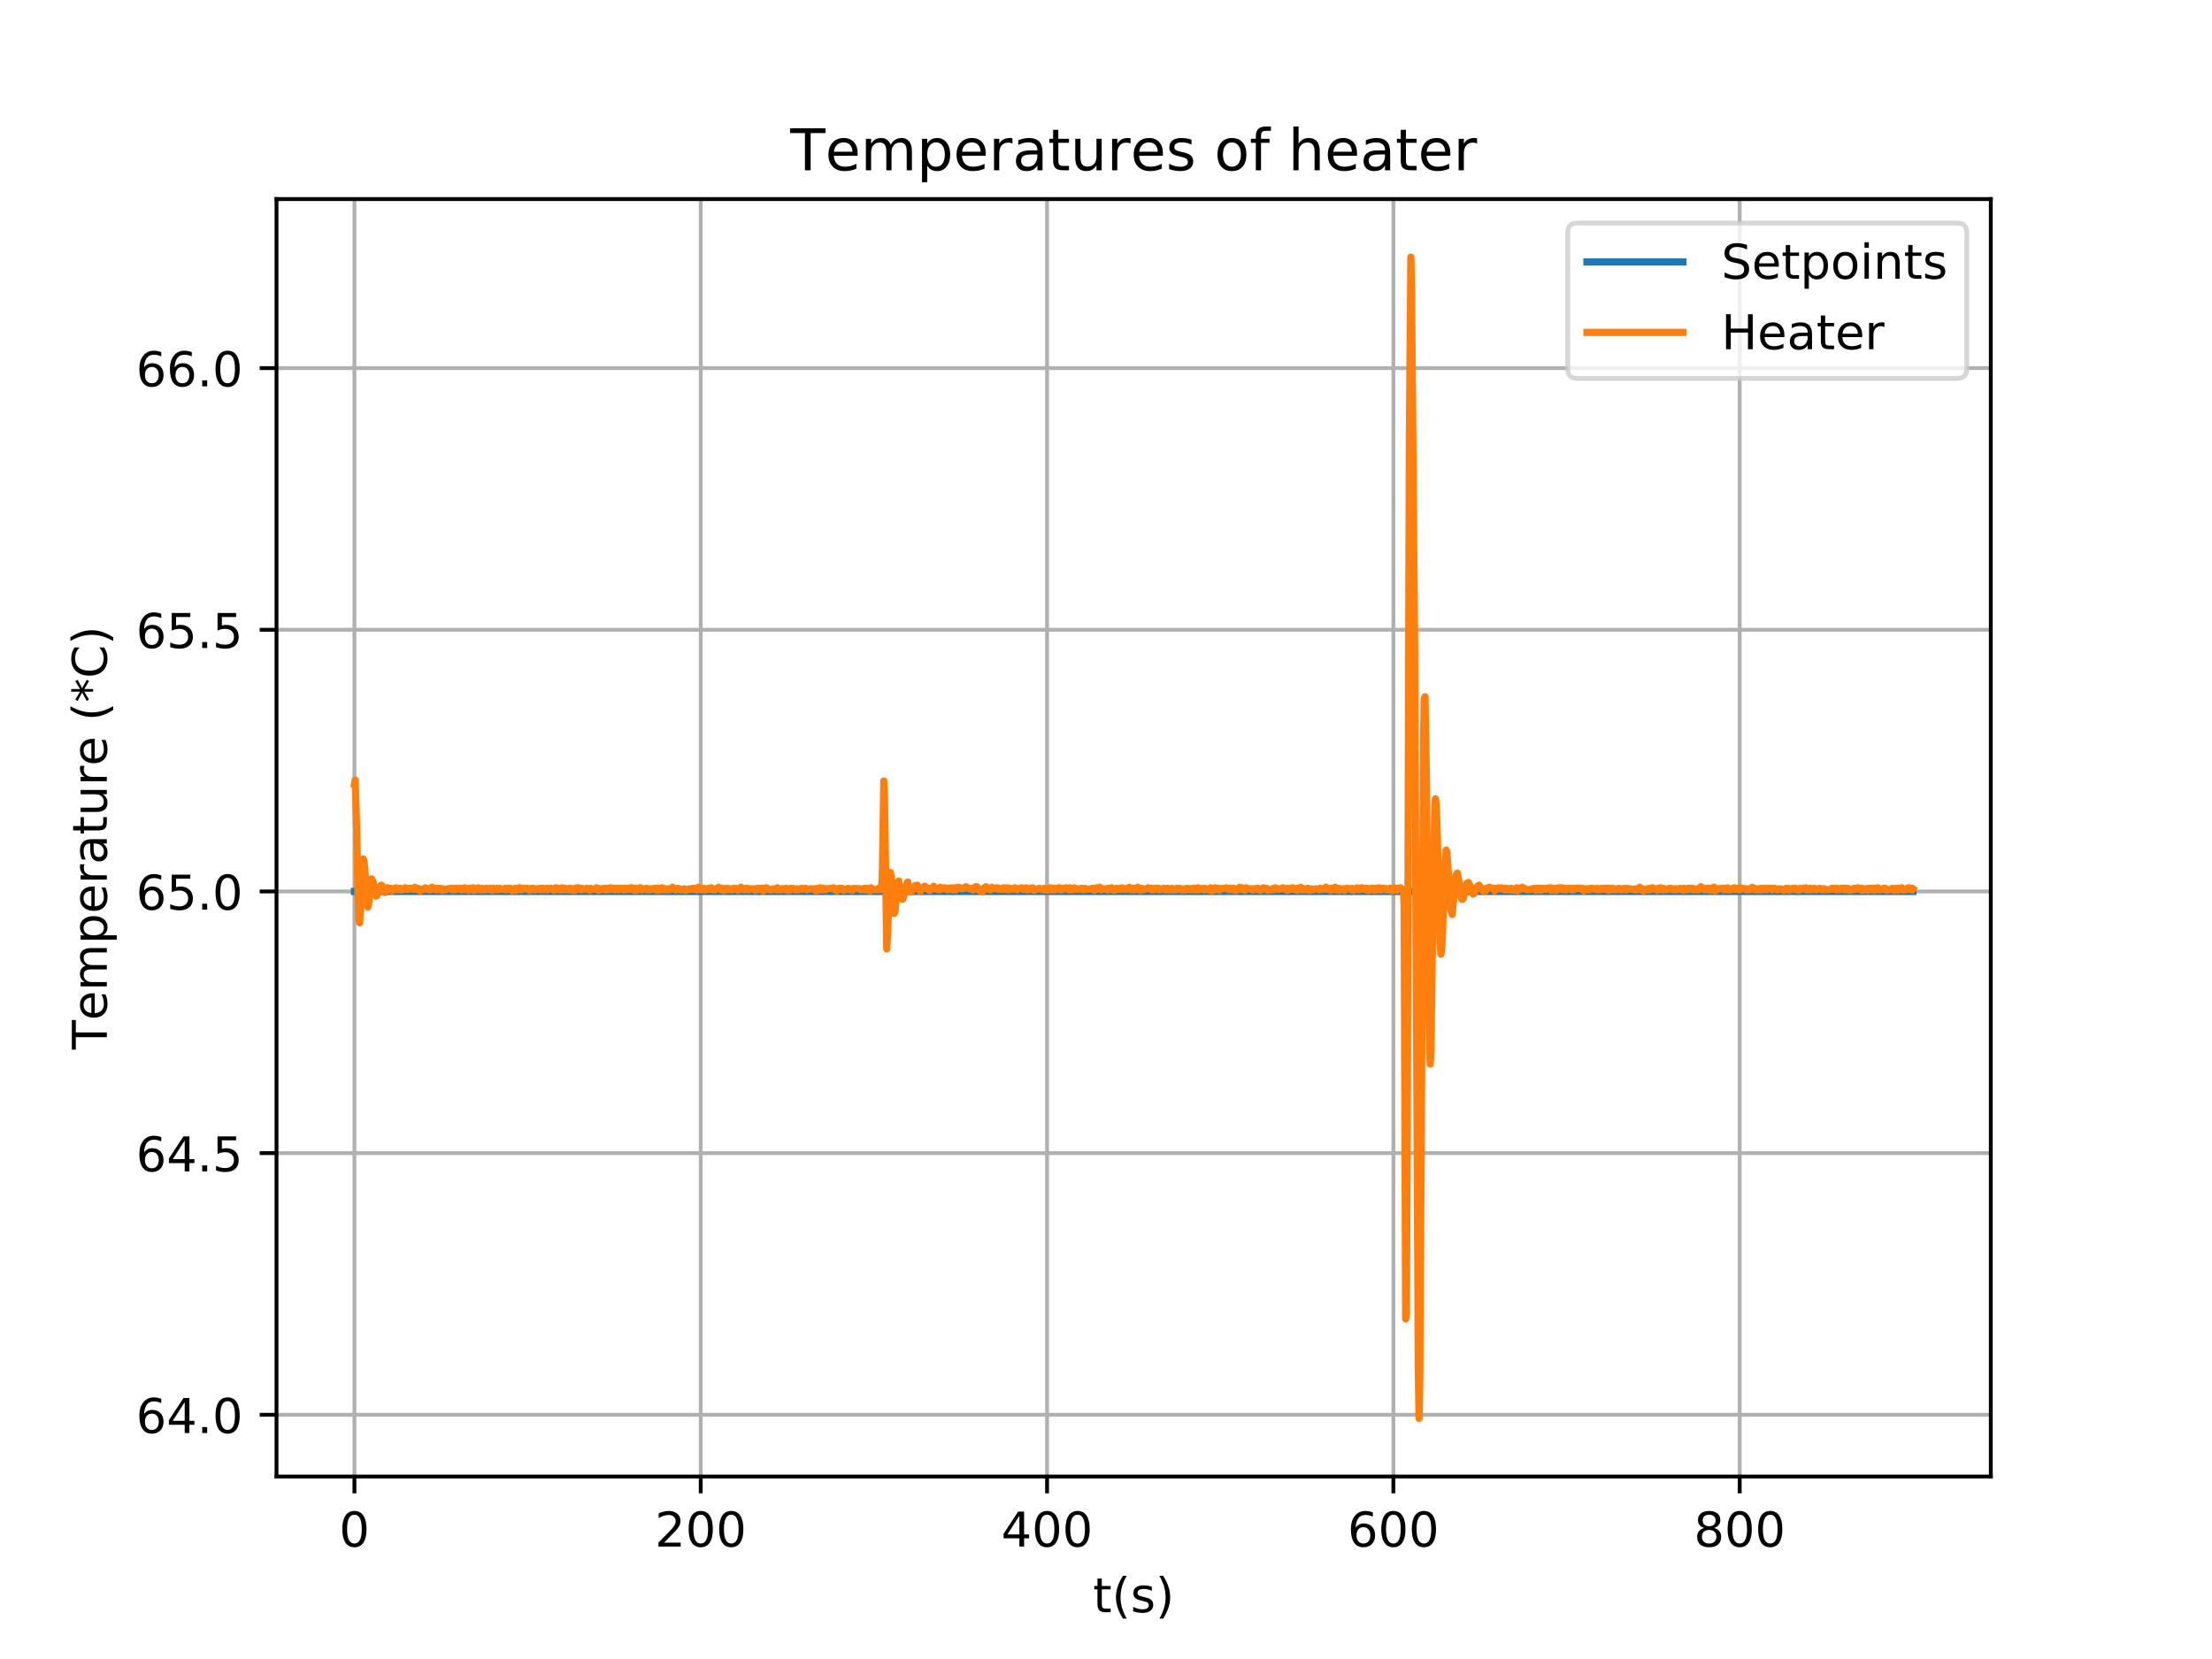 <?xml version="1.0" encoding="utf-8" standalone="no"?>
<!DOCTYPE svg PUBLIC "-//W3C//DTD SVG 1.1//EN"
  "http://www.w3.org/Graphics/SVG/1.1/DTD/svg11.dtd">
<!-- Created with matplotlib (https://matplotlib.org/) -->
<svg height="345.6pt" version="1.1" viewBox="0 0 460.8 345.6" width="460.8pt" xmlns="http://www.w3.org/2000/svg" xmlns:xlink="http://www.w3.org/1999/xlink">
 <defs>
  <style type="text/css">
*{stroke-linecap:butt;stroke-linejoin:round;}
  </style>
 </defs>
 <g id="figure_1">
  <g id="patch_1">
   <path d="M 0 345.6 
L 460.8 345.6 
L 460.8 0 
L 0 0 
z
" style="fill:#ffffff;"/>
  </g>
  <g id="axes_1">
   <g id="patch_2">
    <path d="M 57.6 307.584 
L 414.72 307.584 
L 414.72 41.472 
L 57.6 41.472 
z
" style="fill:#ffffff;"/>
   </g>
   <g id="matplotlib.axis_1">
    <g id="xtick_1">
     <g id="line2d_1">
      <path clip-path="url(#pfe13d8b5f9)" d="M 73.833 307.584 
L 73.833 41.472 
" style="fill:none;stroke:#b0b0b0;stroke-linecap:square;stroke-width:0.8;"/>
     </g>
     <g id="line2d_2">
      <defs>
       <path d="M 0 0 
L 0 3.5 
" id="me7dd544c3d" style="stroke:#000000;stroke-width:0.8;"/>
      </defs>
      <g>
       <use style="stroke:#000000;stroke-width:0.8;" x="73.833" xlink:href="#me7dd544c3d" y="307.584"/>
      </g>
     </g>
     <g id="text_1">
      <!-- 0 -->
      <defs>
       <path d="M 31.781 66.406 
Q 24.172 66.406 20.328 58.906 
Q 16.5 51.422 16.5 36.375 
Q 16.5 21.391 20.328 13.891 
Q 24.172 6.391 31.781 6.391 
Q 39.453 6.391 43.281 13.891 
Q 47.125 21.391 47.125 36.375 
Q 47.125 51.422 43.281 58.906 
Q 39.453 66.406 31.781 66.406 
z
M 31.781 74.219 
Q 44.047 74.219 50.516 64.516 
Q 56.984 54.828 56.984 36.375 
Q 56.984 17.969 50.516 8.266 
Q 44.047 -1.422 31.781 -1.422 
Q 19.531 -1.422 13.062 8.266 
Q 6.594 17.969 6.594 36.375 
Q 6.594 54.828 13.062 64.516 
Q 19.531 74.219 31.781 74.219 
z
" id="DejaVuSans-48"/>
      </defs>
      <g transform="translate(70.651 322.182)scale(0.1 -0.1)">
       <use xlink:href="#DejaVuSans-48"/>
      </g>
     </g>
    </g>
    <g id="xtick_2">
     <g id="line2d_3">
      <path clip-path="url(#pfe13d8b5f9)" d="M 145.977 307.584 
L 145.977 41.472 
" style="fill:none;stroke:#b0b0b0;stroke-linecap:square;stroke-width:0.8;"/>
     </g>
     <g id="line2d_4">
      <g>
       <use style="stroke:#000000;stroke-width:0.8;" x="145.977" xlink:href="#me7dd544c3d" y="307.584"/>
      </g>
     </g>
     <g id="text_2">
      <!-- 200 -->
      <defs>
       <path d="M 19.188 8.297 
L 53.609 8.297 
L 53.609 0 
L 7.328 0 
L 7.328 8.297 
Q 12.938 14.109 22.625 23.891 
Q 32.328 33.688 34.812 36.531 
Q 39.547 41.844 41.422 45.531 
Q 43.312 49.219 43.312 52.781 
Q 43.312 58.594 39.234 62.25 
Q 35.156 65.922 28.609 65.922 
Q 23.969 65.922 18.812 64.312 
Q 13.672 62.703 7.812 59.422 
L 7.812 69.391 
Q 13.766 71.781 18.938 73 
Q 24.125 74.219 28.422 74.219 
Q 39.75 74.219 46.484 68.547 
Q 53.219 62.891 53.219 53.422 
Q 53.219 48.922 51.531 44.891 
Q 49.859 40.875 45.406 35.406 
Q 44.188 33.984 37.641 27.219 
Q 31.109 20.453 19.188 8.297 
z
" id="DejaVuSans-50"/>
      </defs>
      <g transform="translate(136.434 322.182)scale(0.1 -0.1)">
       <use xlink:href="#DejaVuSans-50"/>
       <use x="63.623" xlink:href="#DejaVuSans-48"/>
       <use x="127.246" xlink:href="#DejaVuSans-48"/>
      </g>
     </g>
    </g>
    <g id="xtick_3">
     <g id="line2d_5">
      <path clip-path="url(#pfe13d8b5f9)" d="M 218.122 307.584 
L 218.122 41.472 
" style="fill:none;stroke:#b0b0b0;stroke-linecap:square;stroke-width:0.8;"/>
     </g>
     <g id="line2d_6">
      <g>
       <use style="stroke:#000000;stroke-width:0.8;" x="218.122" xlink:href="#me7dd544c3d" y="307.584"/>
      </g>
     </g>
     <g id="text_3">
      <!-- 400 -->
      <defs>
       <path d="M 37.797 64.312 
L 12.891 25.391 
L 37.797 25.391 
z
M 35.203 72.906 
L 47.609 72.906 
L 47.609 25.391 
L 58.016 25.391 
L 58.016 17.188 
L 47.609 17.188 
L 47.609 0 
L 37.797 0 
L 37.797 17.188 
L 4.891 17.188 
L 4.891 26.703 
z
" id="DejaVuSans-52"/>
      </defs>
      <g transform="translate(208.578 322.182)scale(0.1 -0.1)">
       <use xlink:href="#DejaVuSans-52"/>
       <use x="63.623" xlink:href="#DejaVuSans-48"/>
       <use x="127.246" xlink:href="#DejaVuSans-48"/>
      </g>
     </g>
    </g>
    <g id="xtick_4">
     <g id="line2d_7">
      <path clip-path="url(#pfe13d8b5f9)" d="M 290.267 307.584 
L 290.267 41.472 
" style="fill:none;stroke:#b0b0b0;stroke-linecap:square;stroke-width:0.8;"/>
     </g>
     <g id="line2d_8">
      <g>
       <use style="stroke:#000000;stroke-width:0.8;" x="290.267" xlink:href="#me7dd544c3d" y="307.584"/>
      </g>
     </g>
     <g id="text_4">
      <!-- 600 -->
      <defs>
       <path d="M 33.016 40.375 
Q 26.375 40.375 22.484 35.828 
Q 18.609 31.297 18.609 23.391 
Q 18.609 15.531 22.484 10.953 
Q 26.375 6.391 33.016 6.391 
Q 39.656 6.391 43.531 10.953 
Q 47.406 15.531 47.406 23.391 
Q 47.406 31.297 43.531 35.828 
Q 39.656 40.375 33.016 40.375 
z
M 52.594 71.297 
L 52.594 62.312 
Q 48.875 64.062 45.094 64.984 
Q 41.312 65.922 37.594 65.922 
Q 27.828 65.922 22.672 59.328 
Q 17.531 52.734 16.797 39.406 
Q 19.672 43.656 24.016 45.922 
Q 28.375 48.188 33.594 48.188 
Q 44.578 48.188 50.953 41.516 
Q 57.328 34.859 57.328 23.391 
Q 57.328 12.156 50.688 5.359 
Q 44.047 -1.422 33.016 -1.422 
Q 20.359 -1.422 13.672 8.266 
Q 6.984 17.969 6.984 36.375 
Q 6.984 53.656 15.188 63.938 
Q 23.391 74.219 37.203 74.219 
Q 40.922 74.219 44.703 73.484 
Q 48.484 72.75 52.594 71.297 
z
" id="DejaVuSans-54"/>
      </defs>
      <g transform="translate(280.723 322.182)scale(0.1 -0.1)">
       <use xlink:href="#DejaVuSans-54"/>
       <use x="63.623" xlink:href="#DejaVuSans-48"/>
       <use x="127.246" xlink:href="#DejaVuSans-48"/>
      </g>
     </g>
    </g>
    <g id="xtick_5">
     <g id="line2d_9">
      <path clip-path="url(#pfe13d8b5f9)" d="M 362.411 307.584 
L 362.411 41.472 
" style="fill:none;stroke:#b0b0b0;stroke-linecap:square;stroke-width:0.8;"/>
     </g>
     <g id="line2d_10">
      <g>
       <use style="stroke:#000000;stroke-width:0.8;" x="362.411" xlink:href="#me7dd544c3d" y="307.584"/>
      </g>
     </g>
     <g id="text_5">
      <!-- 800 -->
      <defs>
       <path d="M 31.781 34.625 
Q 24.75 34.625 20.719 30.859 
Q 16.703 27.094 16.703 20.516 
Q 16.703 13.922 20.719 10.156 
Q 24.75 6.391 31.781 6.391 
Q 38.812 6.391 42.859 10.172 
Q 46.922 13.969 46.922 20.516 
Q 46.922 27.094 42.891 30.859 
Q 38.875 34.625 31.781 34.625 
z
M 21.922 38.812 
Q 15.578 40.375 12.031 44.719 
Q 8.5 49.078 8.5 55.328 
Q 8.5 64.062 14.719 69.141 
Q 20.953 74.219 31.781 74.219 
Q 42.672 74.219 48.875 69.141 
Q 55.078 64.062 55.078 55.328 
Q 55.078 49.078 51.531 44.719 
Q 48 40.375 41.703 38.812 
Q 48.828 37.156 52.797 32.312 
Q 56.781 27.484 56.781 20.516 
Q 56.781 9.906 50.312 4.234 
Q 43.844 -1.422 31.781 -1.422 
Q 19.734 -1.422 13.25 4.234 
Q 6.781 9.906 6.781 20.516 
Q 6.781 27.484 10.781 32.312 
Q 14.797 37.156 21.922 38.812 
z
M 18.312 54.391 
Q 18.312 48.734 21.844 45.562 
Q 25.391 42.391 31.781 42.391 
Q 38.141 42.391 41.719 45.562 
Q 45.312 48.734 45.312 54.391 
Q 45.312 60.062 41.719 63.234 
Q 38.141 66.406 31.781 66.406 
Q 25.391 66.406 21.844 63.234 
Q 18.312 60.062 18.312 54.391 
z
" id="DejaVuSans-56"/>
      </defs>
      <g transform="translate(352.868 322.182)scale(0.1 -0.1)">
       <use xlink:href="#DejaVuSans-56"/>
       <use x="63.623" xlink:href="#DejaVuSans-48"/>
       <use x="127.246" xlink:href="#DejaVuSans-48"/>
      </g>
     </g>
    </g>
    <g id="text_6">
     <!-- t(s) -->
     <defs>
      <path d="M 18.312 70.219 
L 18.312 54.688 
L 36.812 54.688 
L 36.812 47.703 
L 18.312 47.703 
L 18.312 18.016 
Q 18.312 11.328 20.141 9.422 
Q 21.969 7.516 27.594 7.516 
L 36.812 7.516 
L 36.812 0 
L 27.594 0 
Q 17.188 0 13.234 3.875 
Q 9.281 7.766 9.281 18.016 
L 9.281 47.703 
L 2.688 47.703 
L 2.688 54.688 
L 9.281 54.688 
L 9.281 70.219 
z
" id="DejaVuSans-116"/>
      <path d="M 31 75.875 
Q 24.469 64.656 21.281 53.656 
Q 18.109 42.672 18.109 31.391 
Q 18.109 20.125 21.312 9.062 
Q 24.516 -2 31 -13.188 
L 23.188 -13.188 
Q 15.875 -1.703 12.234 9.375 
Q 8.594 20.453 8.594 31.391 
Q 8.594 42.281 12.203 53.312 
Q 15.828 64.359 23.188 75.875 
z
" id="DejaVuSans-40"/>
      <path d="M 44.281 53.078 
L 44.281 44.578 
Q 40.484 46.531 36.375 47.5 
Q 32.281 48.484 27.875 48.484 
Q 21.188 48.484 17.844 46.438 
Q 14.5 44.391 14.5 40.281 
Q 14.5 37.156 16.891 35.375 
Q 19.281 33.594 26.516 31.984 
L 29.594 31.297 
Q 39.156 29.25 43.188 25.516 
Q 47.219 21.781 47.219 15.094 
Q 47.219 7.469 41.188 3.016 
Q 35.156 -1.422 24.609 -1.422 
Q 20.219 -1.422 15.453 -0.562 
Q 10.688 0.297 5.422 2 
L 5.422 11.281 
Q 10.406 8.688 15.234 7.391 
Q 20.062 6.109 24.812 6.109 
Q 31.156 6.109 34.562 8.281 
Q 37.984 10.453 37.984 14.406 
Q 37.984 18.062 35.516 20.016 
Q 33.062 21.969 24.703 23.781 
L 21.578 24.516 
Q 13.234 26.266 9.516 29.906 
Q 5.812 33.547 5.812 39.891 
Q 5.812 47.609 11.281 51.797 
Q 16.75 56 26.812 56 
Q 31.781 56 36.172 55.266 
Q 40.578 54.547 44.281 53.078 
z
" id="DejaVuSans-115"/>
      <path d="M 8.016 75.875 
L 15.828 75.875 
Q 23.141 64.359 26.781 53.312 
Q 30.422 42.281 30.422 31.391 
Q 30.422 20.453 26.781 9.375 
Q 23.141 -1.703 15.828 -13.188 
L 8.016 -13.188 
Q 14.5 -2 17.703 9.062 
Q 20.906 20.125 20.906 31.391 
Q 20.906 42.672 17.703 53.656 
Q 14.5 64.656 8.016 75.875 
z
" id="DejaVuSans-41"/>
     </defs>
     <g transform="translate(227.694 335.861)scale(0.1 -0.1)">
      <use xlink:href="#DejaVuSans-116"/>
      <use x="39.209" xlink:href="#DejaVuSans-40"/>
      <use x="78.223" xlink:href="#DejaVuSans-115"/>
      <use x="130.322" xlink:href="#DejaVuSans-41"/>
     </g>
    </g>
   </g>
   <g id="matplotlib.axis_2">
    <g id="ytick_1">
     <g id="line2d_11">
      <path clip-path="url(#pfe13d8b5f9)" d="M 57.6 294.725 
L 414.72 294.725 
" style="fill:none;stroke:#b0b0b0;stroke-linecap:square;stroke-width:0.8;"/>
     </g>
     <g id="line2d_12">
      <defs>
       <path d="M 0 0 
L -3.5 0 
" id="mf2544dcd8f" style="stroke:#000000;stroke-width:0.8;"/>
      </defs>
      <g>
       <use style="stroke:#000000;stroke-width:0.8;" x="57.6" xlink:href="#mf2544dcd8f" y="294.725"/>
      </g>
     </g>
     <g id="text_7">
      <!-- 64.0 -->
      <defs>
       <path d="M 10.688 12.406 
L 21 12.406 
L 21 0 
L 10.688 0 
z
" id="DejaVuSans-46"/>
      </defs>
      <g transform="translate(28.334 298.524)scale(0.1 -0.1)">
       <use xlink:href="#DejaVuSans-54"/>
       <use x="63.623" xlink:href="#DejaVuSans-52"/>
       <use x="127.246" xlink:href="#DejaVuSans-46"/>
       <use x="159.033" xlink:href="#DejaVuSans-48"/>
      </g>
     </g>
    </g>
    <g id="ytick_2">
     <g id="line2d_13">
      <path clip-path="url(#pfe13d8b5f9)" d="M 57.6 240.214 
L 414.72 240.214 
" style="fill:none;stroke:#b0b0b0;stroke-linecap:square;stroke-width:0.8;"/>
     </g>
     <g id="line2d_14">
      <g>
       <use style="stroke:#000000;stroke-width:0.8;" x="57.6" xlink:href="#mf2544dcd8f" y="240.214"/>
      </g>
     </g>
     <g id="text_8">
      <!-- 64.5 -->
      <defs>
       <path d="M 10.797 72.906 
L 49.516 72.906 
L 49.516 64.594 
L 19.828 64.594 
L 19.828 46.734 
Q 21.969 47.469 24.109 47.828 
Q 26.266 48.188 28.422 48.188 
Q 40.625 48.188 47.75 41.5 
Q 54.891 34.812 54.891 23.391 
Q 54.891 11.625 47.562 5.094 
Q 40.234 -1.422 26.906 -1.422 
Q 22.312 -1.422 17.547 -0.641 
Q 12.797 0.141 7.719 1.703 
L 7.719 11.625 
Q 12.109 9.234 16.797 8.062 
Q 21.484 6.891 26.703 6.891 
Q 35.156 6.891 40.078 11.328 
Q 45.016 15.766 45.016 23.391 
Q 45.016 31 40.078 35.438 
Q 35.156 39.891 26.703 39.891 
Q 22.75 39.891 18.812 39.016 
Q 14.891 38.141 10.797 36.281 
z
" id="DejaVuSans-53"/>
      </defs>
      <g transform="translate(28.334 244.013)scale(0.1 -0.1)">
       <use xlink:href="#DejaVuSans-54"/>
       <use x="63.623" xlink:href="#DejaVuSans-52"/>
       <use x="127.246" xlink:href="#DejaVuSans-46"/>
       <use x="159.033" xlink:href="#DejaVuSans-53"/>
      </g>
     </g>
    </g>
    <g id="ytick_3">
     <g id="line2d_15">
      <path clip-path="url(#pfe13d8b5f9)" d="M 57.6 185.703 
L 414.72 185.703 
" style="fill:none;stroke:#b0b0b0;stroke-linecap:square;stroke-width:0.8;"/>
     </g>
     <g id="line2d_16">
      <g>
       <use style="stroke:#000000;stroke-width:0.8;" x="57.6" xlink:href="#mf2544dcd8f" y="185.703"/>
      </g>
     </g>
     <g id="text_9">
      <!-- 65.0 -->
      <g transform="translate(28.334 189.502)scale(0.1 -0.1)">
       <use xlink:href="#DejaVuSans-54"/>
       <use x="63.623" xlink:href="#DejaVuSans-53"/>
       <use x="127.246" xlink:href="#DejaVuSans-46"/>
       <use x="159.033" xlink:href="#DejaVuSans-48"/>
      </g>
     </g>
    </g>
    <g id="ytick_4">
     <g id="line2d_17">
      <path clip-path="url(#pfe13d8b5f9)" d="M 57.6 131.192 
L 414.72 131.192 
" style="fill:none;stroke:#b0b0b0;stroke-linecap:square;stroke-width:0.8;"/>
     </g>
     <g id="line2d_18">
      <g>
       <use style="stroke:#000000;stroke-width:0.8;" x="57.6" xlink:href="#mf2544dcd8f" y="131.192"/>
      </g>
     </g>
     <g id="text_10">
      <!-- 65.5 -->
      <g transform="translate(28.334 134.991)scale(0.1 -0.1)">
       <use xlink:href="#DejaVuSans-54"/>
       <use x="63.623" xlink:href="#DejaVuSans-53"/>
       <use x="127.246" xlink:href="#DejaVuSans-46"/>
       <use x="159.033" xlink:href="#DejaVuSans-53"/>
      </g>
     </g>
    </g>
    <g id="ytick_5">
     <g id="line2d_19">
      <path clip-path="url(#pfe13d8b5f9)" d="M 57.6 76.681 
L 414.72 76.681 
" style="fill:none;stroke:#b0b0b0;stroke-linecap:square;stroke-width:0.8;"/>
     </g>
     <g id="line2d_20">
      <g>
       <use style="stroke:#000000;stroke-width:0.8;" x="57.6" xlink:href="#mf2544dcd8f" y="76.681"/>
      </g>
     </g>
     <g id="text_11">
      <!-- 66.0 -->
      <g transform="translate(28.334 80.48)scale(0.1 -0.1)">
       <use xlink:href="#DejaVuSans-54"/>
       <use x="63.623" xlink:href="#DejaVuSans-54"/>
       <use x="127.246" xlink:href="#DejaVuSans-46"/>
       <use x="159.033" xlink:href="#DejaVuSans-48"/>
      </g>
     </g>
    </g>
    <g id="text_12">
     <!-- Temperature (*C) -->
     <defs>
      <path d="M -0.297 72.906 
L 61.375 72.906 
L 61.375 64.594 
L 35.5 64.594 
L 35.5 0 
L 25.594 0 
L 25.594 64.594 
L -0.297 64.594 
z
" id="DejaVuSans-84"/>
      <path d="M 56.203 29.594 
L 56.203 25.203 
L 14.891 25.203 
Q 15.484 15.922 20.484 11.062 
Q 25.484 6.203 34.422 6.203 
Q 39.594 6.203 44.453 7.469 
Q 49.312 8.734 54.109 11.281 
L 54.109 2.781 
Q 49.266 0.734 44.188 -0.344 
Q 39.109 -1.422 33.891 -1.422 
Q 20.797 -1.422 13.156 6.188 
Q 5.516 13.812 5.516 26.812 
Q 5.516 40.234 12.766 48.109 
Q 20.016 56 32.328 56 
Q 43.359 56 49.781 48.891 
Q 56.203 41.797 56.203 29.594 
z
M 47.219 32.234 
Q 47.125 39.594 43.094 43.984 
Q 39.062 48.391 32.422 48.391 
Q 24.906 48.391 20.391 44.141 
Q 15.875 39.891 15.188 32.172 
z
" id="DejaVuSans-101"/>
      <path d="M 52 44.188 
Q 55.375 50.25 60.062 53.125 
Q 64.75 56 71.094 56 
Q 79.641 56 84.281 50.016 
Q 88.922 44.047 88.922 33.016 
L 88.922 0 
L 79.891 0 
L 79.891 32.719 
Q 79.891 40.578 77.094 44.375 
Q 74.312 48.188 68.609 48.188 
Q 61.625 48.188 57.562 43.547 
Q 53.516 38.922 53.516 30.906 
L 53.516 0 
L 44.484 0 
L 44.484 32.719 
Q 44.484 40.625 41.703 44.406 
Q 38.922 48.188 33.109 48.188 
Q 26.219 48.188 22.156 43.531 
Q 18.109 38.875 18.109 30.906 
L 18.109 0 
L 9.078 0 
L 9.078 54.688 
L 18.109 54.688 
L 18.109 46.188 
Q 21.188 51.219 25.484 53.609 
Q 29.781 56 35.688 56 
Q 41.656 56 45.828 52.969 
Q 50 49.953 52 44.188 
z
" id="DejaVuSans-109"/>
      <path d="M 18.109 8.203 
L 18.109 -20.797 
L 9.078 -20.797 
L 9.078 54.688 
L 18.109 54.688 
L 18.109 46.391 
Q 20.953 51.266 25.266 53.625 
Q 29.594 56 35.594 56 
Q 45.562 56 51.781 48.094 
Q 58.016 40.188 58.016 27.297 
Q 58.016 14.406 51.781 6.484 
Q 45.562 -1.422 35.594 -1.422 
Q 29.594 -1.422 25.266 0.953 
Q 20.953 3.328 18.109 8.203 
z
M 48.688 27.297 
Q 48.688 37.203 44.609 42.844 
Q 40.531 48.484 33.406 48.484 
Q 26.266 48.484 22.188 42.844 
Q 18.109 37.203 18.109 27.297 
Q 18.109 17.391 22.188 11.75 
Q 26.266 6.109 33.406 6.109 
Q 40.531 6.109 44.609 11.75 
Q 48.688 17.391 48.688 27.297 
z
" id="DejaVuSans-112"/>
      <path d="M 41.109 46.297 
Q 39.594 47.172 37.812 47.578 
Q 36.031 48 33.891 48 
Q 26.266 48 22.188 43.047 
Q 18.109 38.094 18.109 28.812 
L 18.109 0 
L 9.078 0 
L 9.078 54.688 
L 18.109 54.688 
L 18.109 46.188 
Q 20.953 51.172 25.484 53.578 
Q 30.031 56 36.531 56 
Q 37.453 56 38.578 55.875 
Q 39.703 55.766 41.062 55.516 
z
" id="DejaVuSans-114"/>
      <path d="M 34.281 27.484 
Q 23.391 27.484 19.188 25 
Q 14.984 22.516 14.984 16.5 
Q 14.984 11.719 18.141 8.906 
Q 21.297 6.109 26.703 6.109 
Q 34.188 6.109 38.703 11.406 
Q 43.219 16.703 43.219 25.484 
L 43.219 27.484 
z
M 52.203 31.203 
L 52.203 0 
L 43.219 0 
L 43.219 8.297 
Q 40.141 3.328 35.547 0.953 
Q 30.953 -1.422 24.312 -1.422 
Q 15.922 -1.422 10.953 3.297 
Q 6 8.016 6 15.922 
Q 6 25.141 12.172 29.828 
Q 18.359 34.516 30.609 34.516 
L 43.219 34.516 
L 43.219 35.406 
Q 43.219 41.609 39.141 45 
Q 35.062 48.391 27.688 48.391 
Q 23 48.391 18.547 47.266 
Q 14.109 46.141 10.016 43.891 
L 10.016 52.203 
Q 14.938 54.109 19.578 55.047 
Q 24.219 56 28.609 56 
Q 40.484 56 46.344 49.844 
Q 52.203 43.703 52.203 31.203 
z
" id="DejaVuSans-97"/>
      <path d="M 8.5 21.578 
L 8.5 54.688 
L 17.484 54.688 
L 17.484 21.922 
Q 17.484 14.156 20.5 10.266 
Q 23.531 6.391 29.594 6.391 
Q 36.859 6.391 41.078 11.031 
Q 45.312 15.672 45.312 23.688 
L 45.312 54.688 
L 54.297 54.688 
L 54.297 0 
L 45.312 0 
L 45.312 8.406 
Q 42.047 3.422 37.719 1 
Q 33.406 -1.422 27.688 -1.422 
Q 18.266 -1.422 13.375 4.438 
Q 8.5 10.297 8.5 21.578 
z
M 31.109 56 
z
" id="DejaVuSans-117"/>
      <path id="DejaVuSans-32"/>
      <path d="M 47.016 60.891 
L 29.5 51.422 
L 47.016 41.891 
L 44.188 37.109 
L 27.781 47.016 
L 27.781 28.609 
L 22.219 28.609 
L 22.219 47.016 
L 5.812 37.109 
L 2.984 41.891 
L 20.516 51.422 
L 2.984 60.891 
L 5.812 65.719 
L 22.219 55.812 
L 22.219 74.219 
L 27.781 74.219 
L 27.781 55.812 
L 44.188 65.719 
z
" id="DejaVuSans-42"/>
      <path d="M 64.406 67.281 
L 64.406 56.891 
Q 59.422 61.531 53.781 63.812 
Q 48.141 66.109 41.797 66.109 
Q 29.297 66.109 22.656 58.469 
Q 16.016 50.828 16.016 36.375 
Q 16.016 21.969 22.656 14.328 
Q 29.297 6.688 41.797 6.688 
Q 48.141 6.688 53.781 8.984 
Q 59.422 11.281 64.406 15.922 
L 64.406 5.609 
Q 59.234 2.094 53.438 0.328 
Q 47.656 -1.422 41.219 -1.422 
Q 24.656 -1.422 15.125 8.703 
Q 5.609 18.844 5.609 36.375 
Q 5.609 53.953 15.125 64.078 
Q 24.656 74.219 41.219 74.219 
Q 47.75 74.219 53.531 72.484 
Q 59.328 70.75 64.406 67.281 
z
" id="DejaVuSans-67"/>
     </defs>
     <g transform="translate(22.255 218.627)rotate(-90)scale(0.1 -0.1)">
      <use xlink:href="#DejaVuSans-84"/>
      <use x="60.818" xlink:href="#DejaVuSans-101"/>
      <use x="122.342" xlink:href="#DejaVuSans-109"/>
      <use x="219.754" xlink:href="#DejaVuSans-112"/>
      <use x="283.23" xlink:href="#DejaVuSans-101"/>
      <use x="344.754" xlink:href="#DejaVuSans-114"/>
      <use x="385.867" xlink:href="#DejaVuSans-97"/>
      <use x="447.146" xlink:href="#DejaVuSans-116"/>
      <use x="486.355" xlink:href="#DejaVuSans-117"/>
      <use x="549.734" xlink:href="#DejaVuSans-114"/>
      <use x="590.816" xlink:href="#DejaVuSans-101"/>
      <use x="652.34" xlink:href="#DejaVuSans-32"/>
      <use x="684.127" xlink:href="#DejaVuSans-40"/>
      <use x="723.141" xlink:href="#DejaVuSans-42"/>
      <use x="773.141" xlink:href="#DejaVuSans-67"/>
      <use x="842.965" xlink:href="#DejaVuSans-41"/>
     </g>
    </g>
   </g>
   <g id="line2d_21">
    <path clip-path="url(#pfe13d8b5f9)" d="M 73.833 185.703 
L 398.487 185.703 
L 398.487 185.703 
" style="fill:none;stroke:#1f77b4;stroke-linecap:square;stroke-width:1.5;"/>
   </g>
   <g id="line2d_22">
    <path clip-path="url(#pfe13d8b5f9)" d="M 73.833 163.353 
L 73.988 162.481 
L 74.297 172.729 
L 74.608 187.883 
L 74.761 191.59 
L 74.915 192.244 
L 75.223 186.575 
L 75.533 180.252 
L 75.687 178.943 
L 75.841 179.489 
L 75.996 181.124 
L 76.464 188.21 
L 76.621 188.973 
L 76.776 188.428 
L 77.085 185.703 
L 77.395 183.086 
L 77.705 183.631 
L 78.329 186.684 
L 78.515 186.575 
L 78.825 185.376 
L 79.291 184.504 
L 79.446 184.394 
L 79.601 184.613 
L 79.91 185.703 
L 80.065 185.594 
L 80.22 185.921 
L 80.686 184.94 
L 81.308 185.049 
L 81.617 185.594 
L 81.928 185.485 
L 82.238 185.049 
L 82.395 185.158 
L 82.55 184.94 
L 82.705 185.376 
L 83.325 185.049 
L 83.48 185.376 
L 83.635 185.376 
L 83.79 185.158 
L 83.947 185.267 
L 84.102 185.158 
L 84.257 185.267 
L 84.412 184.94 
L 84.721 185.158 
L 84.876 185.049 
L 85.032 185.267 
L 85.496 185.049 
L 85.96 185.267 
L 86.116 185.158 
L 86.271 185.267 
L 86.425 184.831 
L 86.579 185.267 
L 86.734 185.049 
L 86.889 185.267 
L 87.044 185.049 
L 87.507 185.594 
L 87.817 185.267 
L 87.971 185.376 
L 88.282 185.267 
L 88.437 185.267 
L 88.592 184.94 
L 89.366 185.376 
L 89.675 185.376 
L 89.987 184.831 
L 90.297 185.158 
L 90.606 185.049 
L 90.76 185.376 
L 91.072 185.376 
L 91.225 185.049 
L 91.535 185.267 
L 91.69 185.049 
L 92 185.485 
L 92.31 185.158 
L 92.467 185.376 
L 92.622 185.267 
L 92.777 185.376 
L 93.241 185.158 
L 94.019 185.049 
L 94.172 185.376 
L 94.327 185.376 
L 94.636 185.049 
L 94.791 185.376 
L 94.946 185.049 
L 95.103 185.267 
L 95.258 185.267 
L 95.412 185.049 
L 95.567 185.267 
L 95.877 185.158 
L 96.031 185.049 
L 96.188 185.376 
L 96.342 185.158 
L 96.654 185.267 
L 96.809 184.94 
L 97.119 185.376 
L 97.273 185.376 
L 97.429 185.158 
L 97.583 185.485 
L 97.74 185.049 
L 97.894 185.158 
L 98.207 185.049 
L 98.516 184.94 
L 98.671 185.485 
L 98.981 185.158 
L 99.135 185.376 
L 99.447 185.267 
L 99.602 184.94 
L 99.759 185.049 
L 99.914 185.376 
L 100.068 185.267 
L 100.223 185.376 
L 100.378 185.049 
L 100.688 185.376 
L 100.843 185.267 
L 101.153 185.376 
L 101.311 185.049 
L 101.465 185.267 
L 101.93 185.267 
L 102.084 185.049 
L 102.239 185.376 
L 102.396 185.158 
L 102.551 185.485 
L 102.705 185.049 
L 102.863 185.376 
L 103.171 185.267 
L 103.326 185.267 
L 103.481 185.049 
L 103.636 185.376 
L 103.791 185.376 
L 104.101 185.049 
L 104.256 185.267 
L 105.031 185.267 
L 105.185 185.049 
L 105.34 185.049 
L 105.495 185.376 
L 105.65 185.049 
L 105.805 185.158 
L 106.115 185.049 
L 106.27 185.049 
L 106.425 185.376 
L 106.582 185.267 
L 106.737 185.594 
L 106.892 185.267 
L 107.201 185.376 
L 107.355 185.049 
L 107.51 185.485 
L 107.667 185.049 
L 107.976 185.267 
L 108.134 184.94 
L 108.288 184.94 
L 108.443 185.376 
L 108.598 185.049 
L 108.907 185.267 
L 109.062 185.049 
L 109.837 185.049 
L 109.992 185.267 
L 110.147 185.158 
L 110.302 185.485 
L 110.456 185.485 
L 110.768 185.049 
L 110.923 185.158 
L 111.077 185.049 
L 111.387 185.376 
L 111.542 185.267 
L 111.697 185.376 
L 111.853 185.158 
L 112.007 185.267 
L 112.162 185.158 
L 112.319 185.267 
L 112.475 185.049 
L 112.629 185.376 
L 112.938 185.049 
L 113.248 185.376 
L 113.404 185.158 
L 113.871 185.049 
L 114.026 185.376 
L 114.645 185.049 
L 114.956 185.158 
L 115.42 185.485 
L 115.575 185.049 
L 115.73 185.267 
L 115.884 184.94 
L 116.041 185.267 
L 116.507 185.376 
L 116.662 185.049 
L 116.817 185.376 
L 116.971 185.376 
L 117.126 184.94 
L 117.28 185.267 
L 117.747 185.049 
L 117.902 185.376 
L 118.059 185.158 
L 118.527 185.376 
L 118.681 185.049 
L 118.836 185.049 
L 118.991 185.376 
L 119.146 185.158 
L 119.301 185.485 
L 119.455 185.158 
L 119.768 185.485 
L 120.077 184.94 
L 120.232 185.267 
L 120.542 184.94 
L 120.852 185.267 
L 121.007 185.376 
L 121.162 185.049 
L 121.317 185.267 
L 121.471 185.158 
L 121.626 185.267 
L 121.936 185.158 
L 122.091 185.267 
L 122.246 185.049 
L 122.71 185.158 
L 122.866 185.485 
L 123.02 185.049 
L 123.175 185.267 
L 124.105 185.267 
L 124.259 184.94 
L 124.569 185.049 
L 124.724 185.485 
L 124.878 185.158 
L 125.034 185.376 
L 125.189 185.158 
L 125.501 185.267 
L 125.811 185.049 
L 125.966 185.376 
L 126.12 185.049 
L 126.275 185.376 
L 126.43 185.376 
L 126.741 185.049 
L 126.896 185.267 
L 127.208 184.94 
L 127.363 185.267 
L 127.517 185.049 
L 127.827 185.049 
L 128.138 185.376 
L 128.292 185.049 
L 128.447 185.049 
L 128.602 185.267 
L 128.757 185.049 
L 128.912 185.376 
L 129.066 185.049 
L 129.222 185.267 
L 129.377 185.158 
L 129.531 185.267 
L 129.686 185.049 
L 129.84 185.376 
L 130.15 185.376 
L 130.306 185.049 
L 130.461 185.267 
L 130.616 185.049 
L 130.773 185.267 
L 130.928 185.267 
L 131.083 185.049 
L 131.392 184.94 
L 131.547 185.267 
L 131.702 184.94 
L 131.858 185.267 
L 132.013 185.049 
L 132.167 185.485 
L 132.476 185.049 
L 132.631 185.485 
L 132.942 185.158 
L 133.097 185.158 
L 133.252 184.94 
L 133.409 184.94 
L 133.718 185.376 
L 134.182 185.267 
L 134.648 185.049 
L 134.802 185.376 
L 134.957 185.158 
L 135.112 185.376 
L 135.267 185.158 
L 135.422 185.376 
L 135.577 185.158 
L 135.732 185.267 
L 135.887 185.158 
L 136.199 185.267 
L 136.354 185.049 
L 136.664 185.049 
L 136.819 185.485 
L 136.974 185.376 
L 137.129 185.049 
L 137.284 185.485 
L 137.439 185.158 
L 137.748 185.267 
L 137.903 184.94 
L 138.058 185.376 
L 138.212 185.049 
L 138.367 185.267 
L 138.522 185.158 
L 138.679 185.376 
L 138.834 185.376 
L 138.989 185.158 
L 139.453 185.376 
L 140.073 184.831 
L 140.231 185.158 
L 140.541 185.158 
L 140.695 185.376 
L 140.85 185.376 
L 141.159 185.049 
L 141.316 185.267 
L 141.47 185.158 
L 141.78 185.376 
L 141.934 185.267 
L 142.088 185.376 
L 142.243 185.267 
L 142.4 185.376 
L 142.554 185.158 
L 142.863 185.485 
L 143.018 185.267 
L 143.173 185.376 
L 143.638 185.158 
L 143.793 185.267 
L 143.947 185.158 
L 144.102 185.267 
L 144.257 185.049 
L 144.412 185.158 
L 144.568 185.049 
L 144.723 185.267 
L 145.19 185.376 
L 145.5 184.831 
L 145.81 185.267 
L 145.964 185.158 
L 146.12 185.376 
L 146.43 185.267 
L 146.587 185.049 
L 146.742 185.376 
L 146.897 185.158 
L 147.051 185.376 
L 147.206 185.158 
L 147.516 185.267 
L 147.672 185.049 
L 147.826 185.267 
L 148.139 184.94 
L 148.448 185.376 
L 148.603 185.267 
L 148.912 185.376 
L 149.691 184.831 
L 150 185.267 
L 150.31 185.376 
L 150.465 185.049 
L 150.62 185.485 
L 150.93 185.376 
L 151.085 185.376 
L 151.242 185.049 
L 151.397 185.376 
L 151.552 185.049 
L 152.171 185.376 
L 152.327 185.158 
L 152.482 185.376 
L 152.637 185.158 
L 152.793 185.267 
L 152.948 185.049 
L 153.258 185.049 
L 153.413 185.267 
L 153.568 185.267 
L 153.723 185.485 
L 154.188 185.267 
L 154.343 184.831 
L 154.652 185.158 
L 154.962 185.267 
L 155.117 185.376 
L 155.43 185.049 
L 155.584 185.158 
L 155.739 185.049 
L 156.049 185.376 
L 156.203 185.158 
L 157.133 185.158 
L 157.288 185.485 
L 157.442 185.267 
L 157.599 185.267 
L 157.753 185.049 
L 157.908 185.376 
L 158.066 185.049 
L 158.22 185.267 
L 158.375 185.049 
L 158.529 185.049 
L 158.839 185.485 
L 158.994 185.594 
L 159.15 185.049 
L 159.305 185.049 
L 159.459 185.267 
L 159.614 184.94 
L 160.389 185.376 
L 160.853 185.376 
L 161.007 185.158 
L 161.628 185.158 
L 161.786 185.376 
L 161.94 184.94 
L 162.095 185.376 
L 162.714 185.376 
L 162.871 185.158 
L 163.489 185.158 
L 163.644 185.376 
L 163.799 185.049 
L 163.954 185.158 
L 164.109 185.485 
L 164.263 185.267 
L 164.418 185.485 
L 164.727 185.049 
L 164.882 185.158 
L 165.193 185.049 
L 165.659 185.376 
L 165.814 185.267 
L 165.969 185.376 
L 166.124 185.158 
L 166.278 185.376 
L 166.899 185.049 
L 167.054 185.267 
L 167.363 185.158 
L 167.673 185.049 
L 167.828 185.049 
L 168.139 185.376 
L 168.447 185.267 
L 168.756 185.158 
L 169.841 185.158 
L 169.996 185.594 
L 170.15 185.485 
L 170.308 185.049 
L 170.462 185.485 
L 170.774 185.049 
L 170.929 184.94 
L 171.239 185.376 
L 171.394 185.376 
L 171.549 185.049 
L 172.013 185.376 
L 172.168 185.158 
L 173.411 185.049 
L 173.566 184.94 
L 173.72 185.267 
L 173.874 185.049 
L 174.184 185.267 
L 174.339 185.594 
L 174.495 185.158 
L 174.65 185.267 
L 174.805 185.049 
L 174.959 185.049 
L 175.114 185.267 
L 175.423 185.049 
L 175.58 185.158 
L 175.735 185.485 
L 176.043 185.376 
L 176.664 185.049 
L 176.973 185.158 
L 177.127 185.376 
L 177.436 185.158 
L 177.591 185.485 
L 177.902 185.049 
L 179.14 185.158 
L 179.295 185.376 
L 179.916 185.267 
L 180.071 185.049 
L 180.225 185.376 
L 180.538 185.049 
L 180.693 185.267 
L 180.847 185.267 
L 181.002 185.485 
L 181.156 185.376 
L 181.31 185.594 
L 181.468 184.94 
L 181.623 185.267 
L 182.864 185.376 
L 183.02 185.049 
L 183.175 185.049 
L 183.33 185.376 
L 183.642 185.049 
L 183.797 182.432 
L 184.106 162.699 
L 184.261 166.842 
L 184.727 197.695 
L 185.503 181.778 
L 185.658 182.65 
L 186.279 190.282 
L 186.434 189.846 
L 187.055 184.176 
L 187.21 183.522 
L 187.676 185.921 
L 187.986 187.338 
L 188.143 187.12 
L 188.607 185.267 
L 188.917 183.958 
L 189.071 183.74 
L 189.537 185.703 
L 189.85 185.812 
L 190.16 185.376 
L 190.468 184.831 
L 190.623 184.504 
L 191.089 184.394 
L 191.708 185.703 
L 192.328 184.831 
L 192.482 184.94 
L 192.637 184.613 
L 193.257 185.049 
L 193.415 185.376 
L 193.569 185.049 
L 193.724 185.485 
L 193.879 185.049 
L 194.343 185.049 
L 194.5 184.613 
L 194.809 185.158 
L 194.964 185.049 
L 195.118 185.267 
L 195.273 185.267 
L 195.428 185.049 
L 195.584 185.376 
L 195.738 185.376 
L 195.893 184.831 
L 196.048 185.158 
L 196.357 184.94 
L 196.512 185.158 
L 196.823 184.94 
L 196.978 185.158 
L 197.29 185.049 
L 197.445 185.376 
L 197.601 185.049 
L 198.376 184.94 
L 198.531 185.376 
L 198.997 184.94 
L 199.151 185.376 
L 199.46 184.831 
L 199.614 184.94 
L 199.771 184.831 
L 200.391 185.158 
L 200.7 185.049 
L 201.011 184.94 
L 201.166 184.722 
L 201.941 185.158 
L 202.408 185.049 
L 202.562 185.376 
L 202.717 185.376 
L 203.184 184.722 
L 203.339 184.94 
L 203.494 184.722 
L 203.96 185.485 
L 204.114 185.594 
L 204.427 185.267 
L 204.581 185.376 
L 204.736 185.703 
L 204.891 185.376 
L 205.046 185.376 
L 205.201 184.831 
L 205.356 184.722 
L 205.511 184.94 
L 205.82 185.049 
L 206.284 185.376 
L 206.595 184.831 
L 206.905 185.158 
L 207.526 185.049 
L 207.681 184.94 
L 207.99 185.267 
L 208.147 185.049 
L 208.614 185.267 
L 208.769 185.267 
L 209.078 184.94 
L 209.233 184.94 
L 209.387 185.267 
L 209.853 184.94 
L 210.008 185.376 
L 210.165 185.376 
L 210.32 185.049 
L 210.94 185.158 
L 211.094 185.267 
L 211.405 184.94 
L 211.873 185.376 
L 212.027 185.158 
L 212.646 185.049 
L 212.803 184.94 
L 213.112 185.267 
L 213.27 185.267 
L 213.424 185.049 
L 213.579 185.267 
L 213.734 184.94 
L 213.889 185.376 
L 214.198 185.376 
L 214.355 185.158 
L 214.509 185.267 
L 214.664 185.049 
L 215.131 184.94 
L 215.441 185.485 
L 215.906 185.267 
L 216.373 185.158 
L 216.528 185.049 
L 216.838 185.267 
L 217.148 185.158 
L 217.303 185.376 
L 217.458 185.376 
L 217.613 185.049 
L 217.925 185.158 
L 218.235 185.485 
L 218.545 185.049 
L 218.7 185.158 
L 218.855 184.94 
L 219.01 185.376 
L 219.165 185.158 
L 219.32 185.376 
L 219.478 185.049 
L 219.787 185.376 
L 220.096 185.049 
L 220.716 184.94 
L 220.871 185.376 
L 221.025 185.049 
L 221.179 185.376 
L 221.334 185.049 
L 221.645 185.158 
L 221.8 185.049 
L 221.955 185.158 
L 222.112 184.94 
L 222.267 185.158 
L 222.422 185.049 
L 222.731 185.376 
L 222.886 184.94 
L 223.041 185.376 
L 223.197 185.158 
L 223.351 185.376 
L 223.816 184.94 
L 223.97 185.267 
L 224.125 185.158 
L 224.28 185.267 
L 224.435 185.158 
L 224.589 185.267 
L 224.744 185.158 
L 224.899 185.267 
L 225.364 185.049 
L 225.674 185.376 
L 225.986 185.049 
L 226.141 185.267 
L 227.383 185.158 
L 227.537 185.049 
L 227.847 185.376 
L 228.001 185.485 
L 228.156 185.049 
L 228.311 185.267 
L 228.467 184.94 
L 228.778 185.158 
L 229.089 184.831 
L 229.399 185.376 
L 229.864 185.158 
L 230.487 185.267 
L 230.642 185.376 
L 230.797 185.049 
L 230.952 185.376 
L 231.261 185.049 
L 231.416 185.267 
L 231.572 184.94 
L 231.727 185.049 
L 232.039 185.485 
L 232.349 185.376 
L 232.503 185.376 
L 232.658 185.049 
L 233.124 185.267 
L 233.279 185.267 
L 233.433 185.049 
L 233.591 185.267 
L 233.745 184.94 
L 234.364 185.267 
L 234.676 185.267 
L 234.83 185.049 
L 235.143 185.049 
L 235.297 184.831 
L 235.452 184.94 
L 235.607 185.376 
L 235.762 185.267 
L 235.917 185.376 
L 236.071 185.049 
L 236.382 185.376 
L 237.003 184.831 
L 237.158 185.158 
L 237.312 185.158 
L 237.467 185.485 
L 237.622 185.485 
L 237.779 185.049 
L 237.933 185.376 
L 238.088 185.158 
L 238.398 185.267 
L 238.863 185.158 
L 239.172 184.94 
L 239.326 185.158 
L 239.791 185.049 
L 239.946 185.376 
L 240.256 185.376 
L 240.565 185.049 
L 240.72 185.267 
L 240.875 185.049 
L 241.34 185.049 
L 241.495 185.376 
L 241.65 185.158 
L 241.959 185.267 
L 242.423 185.049 
L 242.58 185.376 
L 242.889 185.267 
L 243.043 185.376 
L 243.198 185.049 
L 243.353 185.376 
L 243.819 185.376 
L 244.129 185.049 
L 244.438 185.376 
L 244.592 185.158 
L 244.748 185.376 
L 244.903 185.267 
L 245.057 185.376 
L 245.215 185.049 
L 245.37 185.267 
L 245.679 185.158 
L 245.834 185.049 
L 246.144 185.376 
L 246.3 185.485 
L 246.767 185.158 
L 247.076 185.376 
L 247.231 185.049 
L 247.386 185.267 
L 247.695 185.158 
L 247.851 185.158 
L 248.006 185.376 
L 248.161 185.376 
L 248.473 185.049 
L 248.628 185.158 
L 248.783 185.049 
L 248.938 185.376 
L 249.092 185.158 
L 249.247 185.376 
L 249.558 184.94 
L 249.712 185.376 
L 250.177 185.158 
L 250.642 185.049 
L 250.796 185.376 
L 250.951 185.049 
L 251.571 185.376 
L 251.726 185.267 
L 251.881 185.376 
L 252.19 184.94 
L 252.345 185.594 
L 252.656 185.049 
L 252.81 185.485 
L 252.965 185.376 
L 253.119 184.94 
L 253.274 185.267 
L 253.429 185.267 
L 253.584 185.049 
L 253.739 185.267 
L 253.894 185.049 
L 254.049 185.485 
L 254.207 185.158 
L 255.291 185.049 
L 255.446 184.94 
L 255.601 185.158 
L 255.913 185.267 
L 256.068 185.376 
L 256.223 185.049 
L 256.378 185.267 
L 256.687 185.049 
L 256.843 185.376 
L 256.998 185.049 
L 257.153 185.485 
L 257.62 185.485 
L 257.774 185.158 
L 258.084 185.049 
L 258.238 184.831 
L 258.395 185.267 
L 258.705 184.94 
L 258.859 185.049 
L 259.014 185.376 
L 259.323 185.485 
L 259.632 184.94 
L 259.787 185.158 
L 260.718 185.158 
L 260.873 185.376 
L 261.029 185.158 
L 261.183 185.376 
L 261.803 185.049 
L 261.958 185.049 
L 262.268 185.376 
L 262.422 185.158 
L 262.577 185.485 
L 262.732 185.267 
L 262.887 185.376 
L 263.197 184.94 
L 263.661 185.267 
L 263.816 185.049 
L 264.126 185.485 
L 264.59 185.376 
L 265.055 185.158 
L 265.209 185.376 
L 265.365 185.049 
L 265.52 185.267 
L 265.675 184.94 
L 266.297 185.267 
L 267.074 185.158 
L 267.228 184.94 
L 268.159 185.485 
L 268.314 185.049 
L 268.468 185.376 
L 268.933 185.158 
L 269.089 185.267 
L 269.244 184.94 
L 269.398 185.267 
L 269.556 185.049 
L 270.175 185.485 
L 270.33 185.049 
L 270.485 185.376 
L 270.95 184.831 
L 271.107 185.376 
L 271.262 185.049 
L 271.417 185.376 
L 271.572 185.376 
L 271.727 185.158 
L 271.882 185.158 
L 272.037 185.376 
L 272.192 185.267 
L 272.346 185.376 
L 272.502 185.049 
L 272.656 185.158 
L 272.811 185.485 
L 273.276 185.158 
L 273.431 185.376 
L 273.743 185.267 
L 274.052 185.158 
L 274.671 185.267 
L 274.827 185.376 
L 274.982 185.049 
L 275.137 185.267 
L 275.294 185.158 
L 275.449 185.267 
L 275.913 185.049 
L 276.068 185.049 
L 276.223 184.831 
L 276.379 185.267 
L 276.533 185.049 
L 276.688 185.267 
L 276.843 185.158 
L 277.152 185.485 
L 277.306 185.049 
L 277.463 185.376 
L 277.617 185.049 
L 277.93 185.267 
L 278.085 184.831 
L 278.24 185.376 
L 278.395 185.267 
L 278.549 185.376 
L 278.859 185.049 
L 279.015 185.485 
L 279.637 185.158 
L 279.792 185.376 
L 279.946 185.158 
L 280.101 185.485 
L 280.411 185.049 
L 281.343 185.158 
L 281.498 185.376 
L 281.652 185.049 
L 281.807 185.158 
L 281.962 185.485 
L 282.74 184.94 
L 282.895 185.267 
L 283.05 185.158 
L 283.205 185.376 
L 283.359 185.158 
L 283.514 185.267 
L 283.671 184.94 
L 284.137 185.267 
L 284.292 185.049 
L 284.447 185.267 
L 284.757 185.049 
L 284.911 185.485 
L 285.066 185.376 
L 285.223 185.485 
L 285.378 185.158 
L 285.532 185.267 
L 285.689 185.049 
L 286.153 185.049 
L 286.308 185.485 
L 286.462 185.267 
L 286.617 185.376 
L 286.774 185.049 
L 286.929 185.376 
L 287.238 184.94 
L 287.393 185.049 
L 287.548 185.376 
L 287.703 185.376 
L 287.859 185.049 
L 288.014 185.267 
L 288.168 185.267 
L 288.323 185.049 
L 288.787 185.376 
L 288.943 185.158 
L 289.098 185.158 
L 289.252 185.376 
L 289.407 185.376 
L 289.562 185.049 
L 290.027 185.594 
L 290.182 185.049 
L 290.337 184.94 
L 290.495 185.267 
L 290.649 185.049 
L 290.957 185.485 
L 291.112 185.049 
L 291.266 185.158 
L 291.733 184.94 
L 292.042 185.267 
L 292.197 185.485 
L 292.351 185.376 
L 292.506 188.537 
L 292.818 274.774 
L 292.973 273.575 
L 293.127 242.721 
L 293.591 91.072 
L 293.902 53.568 
L 294.057 61.091 
L 294.679 133.808 
L 295.453 285.022 
L 295.609 295.488 
L 295.766 287.529 
L 296.076 235.744 
L 296.54 154.304 
L 296.695 145.583 
L 296.851 145.147 
L 297.161 163.135 
L 297.628 208.815 
L 297.937 221.68 
L 298.092 218.409 
L 298.403 196.496 
L 298.87 168.586 
L 299.025 166.406 
L 299.18 167.496 
L 299.334 171.312 
L 300.022 197.041 
L 300.177 198.785 
L 300.331 197.477 
L 300.486 194.643 
L 300.952 181.124 
L 301.264 177.09 
L 301.418 177.635 
L 301.729 181.996 
L 302.194 189.41 
L 302.504 190.5 
L 303.126 184.176 
L 303.281 182.432 
L 303.59 181.887 
L 304.056 184.285 
L 304.368 186.575 
L 304.523 187.338 
L 304.677 187.338 
L 304.832 187.12 
L 305.607 183.958 
L 305.92 183.849 
L 306.229 184.504 
L 306.694 186.03 
L 306.85 186.248 
L 307.005 185.921 
L 307.16 186.03 
L 307.472 185.267 
L 307.781 184.613 
L 307.935 184.613 
L 308.09 184.394 
L 308.245 184.613 
L 308.402 185.049 
L 308.556 184.94 
L 309.02 185.703 
L 309.175 185.376 
L 309.33 185.594 
L 309.486 185.594 
L 309.64 185.049 
L 310.107 184.94 
L 310.262 184.831 
L 310.726 185.049 
L 310.881 185.049 
L 311.037 185.267 
L 311.191 185.267 
L 311.346 185.594 
L 311.501 185.049 
L 311.811 185.267 
L 312.121 184.94 
L 312.276 185.158 
L 312.585 185.049 
L 312.74 184.94 
L 313.049 185.267 
L 313.205 185.049 
L 313.514 185.376 
L 313.824 185.049 
L 313.979 185.376 
L 314.134 185.158 
L 314.289 185.267 
L 314.444 185.158 
L 314.599 185.376 
L 314.757 185.049 
L 315.066 185.158 
L 315.221 185.485 
L 315.376 185.158 
L 315.685 185.267 
L 315.996 184.94 
L 316.152 185.594 
L 316.309 185.376 
L 316.619 185.267 
L 316.928 184.94 
L 317.083 184.831 
L 317.394 185.158 
L 317.549 185.049 
L 318.17 185.376 
L 318.789 185.267 
L 319.1 185.158 
L 319.41 185.267 
L 319.564 185.049 
L 319.874 185.485 
L 320.184 185.049 
L 320.339 185.376 
L 320.648 185.049 
L 320.958 185.485 
L 321.114 185.049 
L 321.268 185.158 
L 321.423 185.049 
L 321.578 185.267 
L 321.887 185.158 
L 322.042 185.267 
L 322.198 185.049 
L 322.972 184.94 
L 323.127 185.485 
L 323.748 185.049 
L 323.902 185.485 
L 324.057 185.376 
L 324.212 185.485 
L 324.367 185.049 
L 324.521 185.376 
L 324.676 184.94 
L 325.142 185.267 
L 325.3 184.94 
L 325.455 184.94 
L 325.609 185.376 
L 326.073 185.049 
L 326.228 185.376 
L 326.848 185.049 
L 327.157 185.158 
L 327.312 185.049 
L 327.468 185.376 
L 327.622 185.158 
L 327.777 185.376 
L 327.932 185.049 
L 328.087 185.267 
L 328.241 185.049 
L 329.325 185.049 
L 329.48 185.267 
L 329.636 185.049 
L 329.791 185.158 
L 329.946 185.594 
L 330.258 185.158 
L 330.877 185.158 
L 331.032 185.376 
L 331.343 185.049 
L 331.655 185.158 
L 331.81 185.049 
L 332.274 185.267 
L 332.584 185.267 
L 332.74 185.049 
L 332.895 185.376 
L 333.049 185.267 
L 333.204 185.376 
L 333.359 185.158 
L 333.514 185.267 
L 333.669 185.049 
L 334.134 185.158 
L 334.291 185.267 
L 334.446 185.049 
L 334.91 185.049 
L 335.065 185.485 
L 335.22 185.049 
L 335.531 185.376 
L 335.685 185.376 
L 335.843 185.049 
L 336.152 185.158 
L 336.463 185.158 
L 336.617 185.376 
L 337.237 185.049 
L 337.55 185.376 
L 337.704 185.158 
L 337.859 185.376 
L 338.014 185.158 
L 338.169 185.267 
L 338.324 185.049 
L 338.789 185.376 
L 338.946 185.049 
L 339.256 185.158 
L 340.498 185.267 
L 340.653 185.376 
L 340.808 185.158 
L 340.963 185.376 
L 341.273 185.267 
L 341.583 184.831 
L 341.738 185.267 
L 342.205 185.158 
L 342.36 185.594 
L 342.515 185.267 
L 342.824 185.376 
L 342.979 185.376 
L 343.135 185.158 
L 343.29 185.376 
L 343.445 185.376 
L 343.602 185.049 
L 343.757 185.376 
L 344.067 185.049 
L 344.221 184.94 
L 344.842 185.267 
L 345.154 185.376 
L 345.309 185.485 
L 345.464 185.049 
L 345.773 185.158 
L 345.928 184.94 
L 346.083 185.158 
L 346.239 185.049 
L 346.393 185.376 
L 346.548 185.049 
L 346.703 185.376 
L 347.478 185.267 
L 347.79 185.049 
L 347.944 185.267 
L 348.099 185.049 
L 348.254 185.267 
L 348.408 185.158 
L 348.718 185.376 
L 349.029 185.158 
L 349.184 185.376 
L 349.341 185.158 
L 349.651 185.267 
L 349.961 185.049 
L 350.58 185.485 
L 350.735 185.049 
L 351.353 185.376 
L 351.664 185.049 
L 351.819 185.267 
L 352.129 185.049 
L 352.283 185.158 
L 352.594 185.049 
L 352.748 185.376 
L 353.058 185.267 
L 353.367 185.376 
L 353.522 185.158 
L 353.833 185.376 
L 354.3 184.722 
L 354.455 185.049 
L 354.919 185.049 
L 355.074 185.376 
L 355.23 185.158 
L 355.54 185.049 
L 355.694 185.376 
L 355.849 185.049 
L 356.004 185.049 
L 356.315 185.485 
L 356.469 185.376 
L 356.779 184.94 
L 356.934 185.049 
L 357.089 184.831 
L 357.243 185.594 
L 357.554 185.485 
L 357.708 185.158 
L 358.95 185.049 
L 359.105 185.376 
L 359.26 185.376 
L 359.415 185.049 
L 359.57 185.267 
L 359.879 184.94 
L 360.035 185.376 
L 360.345 185.267 
L 360.502 185.376 
L 361.277 184.94 
L 361.431 185.267 
L 361.587 185.267 
L 361.742 185.049 
L 362.361 185.376 
L 362.515 184.94 
L 362.671 185.267 
L 362.826 185.049 
L 363.602 185.158 
L 363.757 185.376 
L 363.912 185.158 
L 364.067 185.376 
L 364.223 185.267 
L 364.378 185.376 
L 364.69 185.267 
L 364.845 185.267 
L 365 184.831 
L 365.154 185.267 
L 365.309 185.049 
L 365.464 185.049 
L 365.775 185.376 
L 366.085 185.158 
L 366.242 185.376 
L 366.397 185.376 
L 366.551 185.158 
L 366.706 185.376 
L 366.86 185.049 
L 367.015 185.376 
L 367.17 185.049 
L 367.636 185.267 
L 367.79 185.049 
L 367.945 185.376 
L 368.1 185.049 
L 368.254 185.267 
L 368.565 185.049 
L 368.874 185.158 
L 369.029 185.049 
L 369.184 185.376 
L 369.338 185.158 
L 369.494 185.267 
L 369.65 185.049 
L 370.268 185.376 
L 370.423 185.158 
L 370.579 185.267 
L 370.889 185.158 
L 371.353 185.267 
L 371.508 185.485 
L 371.664 185.485 
L 371.973 185.158 
L 372.128 185.049 
L 372.282 185.158 
L 372.437 185.049 
L 372.748 185.485 
L 373.212 185.158 
L 373.367 185.267 
L 373.521 185.049 
L 373.988 185.049 
L 374.142 185.376 
L 374.454 185.376 
L 374.609 185.158 
L 374.764 185.485 
L 375.074 185.049 
L 375.229 185.267 
L 375.694 185.049 
L 375.851 185.158 
L 376.161 184.94 
L 376.315 185.376 
L 376.78 185.376 
L 377.091 185.049 
L 377.403 185.376 
L 377.867 185.049 
L 378.331 185.376 
L 378.488 185.158 
L 378.643 185.267 
L 379.109 185.049 
L 379.573 185.376 
L 379.728 185.158 
L 380.039 185.158 
L 380.194 185.376 
L 381.433 185.267 
L 381.588 185.049 
L 381.897 185.158 
L 382.052 185.049 
L 382.517 185.376 
L 382.672 185.049 
L 382.981 185.158 
L 383.136 185.376 
L 383.292 185.158 
L 383.447 185.267 
L 383.601 185.049 
L 383.911 185.158 
L 384.065 185.049 
L 384.22 185.376 
L 384.377 185.376 
L 384.531 185.049 
L 384.844 185.049 
L 384.999 185.267 
L 385.153 185.158 
L 385.308 185.485 
L 385.618 185.376 
L 385.928 185.376 
L 386.238 185.049 
L 386.395 185.267 
L 386.55 185.049 
L 386.705 185.049 
L 386.859 185.267 
L 387.014 184.94 
L 387.168 185.158 
L 387.48 185.049 
L 387.635 185.376 
L 387.789 185.049 
L 387.944 185.485 
L 388.099 185.158 
L 388.409 185.158 
L 388.564 185.376 
L 388.873 185.158 
L 389.028 185.485 
L 389.183 185.049 
L 389.338 185.376 
L 389.492 185.376 
L 389.649 185.049 
L 389.803 185.158 
L 390.113 185.049 
L 390.267 185.049 
L 390.422 185.485 
L 390.577 185.049 
L 390.732 185.376 
L 391.197 184.94 
L 391.351 185.376 
L 392.28 185.267 
L 392.435 185.049 
L 392.745 185.049 
L 393.056 185.485 
L 393.368 185.376 
L 393.988 185.267 
L 394.142 185.049 
L 394.453 185.376 
L 394.608 185.485 
L 394.92 185.049 
L 395.075 185.049 
L 395.385 185.485 
L 395.539 185.049 
L 395.694 185.267 
L 395.849 185.158 
L 396.005 185.267 
L 396.16 184.94 
L 396.314 185.376 
L 397.091 185.376 
L 397.399 185.049 
L 397.557 184.94 
L 397.712 185.158 
L 397.866 185.049 
L 398.178 185.376 
L 398.332 185.049 
L 398.487 185.158 
L 398.487 185.158 
" style="fill:none;stroke:#ff7f0e;stroke-linecap:square;stroke-width:1.5;"/>
   </g>
   <g id="patch_3">
    <path d="M 57.6 307.584 
L 57.6 41.472 
" style="fill:none;stroke:#000000;stroke-linecap:square;stroke-linejoin:miter;stroke-width:0.8;"/>
   </g>
   <g id="patch_4">
    <path d="M 414.72 307.584 
L 414.72 41.472 
" style="fill:none;stroke:#000000;stroke-linecap:square;stroke-linejoin:miter;stroke-width:0.8;"/>
   </g>
   <g id="patch_5">
    <path d="M 57.6 307.584 
L 414.72 307.584 
" style="fill:none;stroke:#000000;stroke-linecap:square;stroke-linejoin:miter;stroke-width:0.8;"/>
   </g>
   <g id="patch_6">
    <path d="M 57.6 41.472 
L 414.72 41.472 
" style="fill:none;stroke:#000000;stroke-linecap:square;stroke-linejoin:miter;stroke-width:0.8;"/>
   </g>
   <g id="text_13">
    <!-- Temperatures of heater -->
    <defs>
     <path d="M 30.609 48.391 
Q 23.391 48.391 19.188 42.75 
Q 14.984 37.109 14.984 27.297 
Q 14.984 17.484 19.156 11.844 
Q 23.344 6.203 30.609 6.203 
Q 37.797 6.203 41.984 11.859 
Q 46.188 17.531 46.188 27.297 
Q 46.188 37.016 41.984 42.703 
Q 37.797 48.391 30.609 48.391 
z
M 30.609 56 
Q 42.328 56 49.016 48.375 
Q 55.719 40.766 55.719 27.297 
Q 55.719 13.875 49.016 6.219 
Q 42.328 -1.422 30.609 -1.422 
Q 18.844 -1.422 12.172 6.219 
Q 5.516 13.875 5.516 27.297 
Q 5.516 40.766 12.172 48.375 
Q 18.844 56 30.609 56 
z
" id="DejaVuSans-111"/>
     <path d="M 37.109 75.984 
L 37.109 68.5 
L 28.516 68.5 
Q 23.688 68.5 21.797 66.547 
Q 19.922 64.594 19.922 59.516 
L 19.922 54.688 
L 34.719 54.688 
L 34.719 47.703 
L 19.922 47.703 
L 19.922 0 
L 10.891 0 
L 10.891 47.703 
L 2.297 47.703 
L 2.297 54.688 
L 10.891 54.688 
L 10.891 58.5 
Q 10.891 67.625 15.141 71.797 
Q 19.391 75.984 28.609 75.984 
z
" id="DejaVuSans-102"/>
     <path d="M 54.891 33.016 
L 54.891 0 
L 45.906 0 
L 45.906 32.719 
Q 45.906 40.484 42.875 44.328 
Q 39.844 48.188 33.797 48.188 
Q 26.516 48.188 22.312 43.547 
Q 18.109 38.922 18.109 30.906 
L 18.109 0 
L 9.078 0 
L 9.078 75.984 
L 18.109 75.984 
L 18.109 46.188 
Q 21.344 51.125 25.703 53.562 
Q 30.078 56 35.797 56 
Q 45.219 56 50.047 50.172 
Q 54.891 44.344 54.891 33.016 
z
" id="DejaVuSans-104"/>
    </defs>
    <g transform="translate(164.615 35.472)scale(0.12 -0.12)">
     <use xlink:href="#DejaVuSans-84"/>
     <use x="60.818" xlink:href="#DejaVuSans-101"/>
     <use x="122.342" xlink:href="#DejaVuSans-109"/>
     <use x="219.754" xlink:href="#DejaVuSans-112"/>
     <use x="283.23" xlink:href="#DejaVuSans-101"/>
     <use x="344.754" xlink:href="#DejaVuSans-114"/>
     <use x="385.867" xlink:href="#DejaVuSans-97"/>
     <use x="447.146" xlink:href="#DejaVuSans-116"/>
     <use x="486.355" xlink:href="#DejaVuSans-117"/>
     <use x="549.734" xlink:href="#DejaVuSans-114"/>
     <use x="590.816" xlink:href="#DejaVuSans-101"/>
     <use x="652.34" xlink:href="#DejaVuSans-115"/>
     <use x="704.439" xlink:href="#DejaVuSans-32"/>
     <use x="736.227" xlink:href="#DejaVuSans-111"/>
     <use x="797.408" xlink:href="#DejaVuSans-102"/>
     <use x="832.613" xlink:href="#DejaVuSans-32"/>
     <use x="864.4" xlink:href="#DejaVuSans-104"/>
     <use x="927.779" xlink:href="#DejaVuSans-101"/>
     <use x="989.303" xlink:href="#DejaVuSans-97"/>
     <use x="1050.582" xlink:href="#DejaVuSans-116"/>
     <use x="1089.791" xlink:href="#DejaVuSans-101"/>
     <use x="1151.314" xlink:href="#DejaVuSans-114"/>
    </g>
   </g>
   <g id="legend_1">
    <g id="patch_7">
     <path d="M 328.586 78.828 
L 407.72 78.828 
Q 409.72 78.828 409.72 76.828 
L 409.72 48.472 
Q 409.72 46.472 407.72 46.472 
L 328.586 46.472 
Q 326.586 46.472 326.586 48.472 
L 326.586 76.828 
Q 326.586 78.828 328.586 78.828 
z
" style="fill:#ffffff;opacity:0.8;stroke:#cccccc;stroke-linejoin:miter;"/>
    </g>
    <g id="line2d_23">
     <path d="M 330.586 54.57 
L 350.586 54.57 
" style="fill:none;stroke:#1f77b4;stroke-linecap:square;stroke-width:1.5;"/>
    </g>
    <g id="line2d_24"/>
    <g id="text_14">
     <!-- Setpoints -->
     <defs>
      <path d="M 53.516 70.516 
L 53.516 60.891 
Q 47.906 63.578 42.922 64.891 
Q 37.938 66.219 33.297 66.219 
Q 25.25 66.219 20.875 63.094 
Q 16.5 59.969 16.5 54.203 
Q 16.5 49.359 19.406 46.891 
Q 22.312 44.438 30.422 42.922 
L 36.375 41.703 
Q 47.406 39.594 52.656 34.297 
Q 57.906 29 57.906 20.125 
Q 57.906 9.516 50.797 4.047 
Q 43.703 -1.422 29.984 -1.422 
Q 24.812 -1.422 18.969 -0.25 
Q 13.141 0.922 6.891 3.219 
L 6.891 13.375 
Q 12.891 10.016 18.656 8.297 
Q 24.422 6.594 29.984 6.594 
Q 38.422 6.594 43.016 9.906 
Q 47.609 13.234 47.609 19.391 
Q 47.609 24.75 44.312 27.781 
Q 41.016 30.812 33.5 32.328 
L 27.484 33.5 
Q 16.453 35.688 11.516 40.375 
Q 6.594 45.062 6.594 53.422 
Q 6.594 63.094 13.406 68.656 
Q 20.219 74.219 32.172 74.219 
Q 37.312 74.219 42.625 73.281 
Q 47.953 72.359 53.516 70.516 
z
" id="DejaVuSans-83"/>
      <path d="M 9.422 54.688 
L 18.406 54.688 
L 18.406 0 
L 9.422 0 
z
M 9.422 75.984 
L 18.406 75.984 
L 18.406 64.594 
L 9.422 64.594 
z
" id="DejaVuSans-105"/>
      <path d="M 54.891 33.016 
L 54.891 0 
L 45.906 0 
L 45.906 32.719 
Q 45.906 40.484 42.875 44.328 
Q 39.844 48.188 33.797 48.188 
Q 26.516 48.188 22.312 43.547 
Q 18.109 38.922 18.109 30.906 
L 18.109 0 
L 9.078 0 
L 9.078 54.688 
L 18.109 54.688 
L 18.109 46.188 
Q 21.344 51.125 25.703 53.562 
Q 30.078 56 35.797 56 
Q 45.219 56 50.047 50.172 
Q 54.891 44.344 54.891 33.016 
z
" id="DejaVuSans-110"/>
     </defs>
     <g transform="translate(358.586 58.07)scale(0.1 -0.1)">
      <use xlink:href="#DejaVuSans-83"/>
      <use x="63.477" xlink:href="#DejaVuSans-101"/>
      <use x="125" xlink:href="#DejaVuSans-116"/>
      <use x="164.209" xlink:href="#DejaVuSans-112"/>
      <use x="227.686" xlink:href="#DejaVuSans-111"/>
      <use x="288.867" xlink:href="#DejaVuSans-105"/>
      <use x="316.65" xlink:href="#DejaVuSans-110"/>
      <use x="380.029" xlink:href="#DejaVuSans-116"/>
      <use x="419.238" xlink:href="#DejaVuSans-115"/>
     </g>
    </g>
    <g id="line2d_25">
     <path d="M 330.586 69.249 
L 350.586 69.249 
" style="fill:none;stroke:#ff7f0e;stroke-linecap:square;stroke-width:1.5;"/>
    </g>
    <g id="line2d_26"/>
    <g id="text_15">
     <!-- Heater -->
     <defs>
      <path d="M 9.812 72.906 
L 19.672 72.906 
L 19.672 43.016 
L 55.516 43.016 
L 55.516 72.906 
L 65.375 72.906 
L 65.375 0 
L 55.516 0 
L 55.516 34.719 
L 19.672 34.719 
L 19.672 0 
L 9.812 0 
z
" id="DejaVuSans-72"/>
     </defs>
     <g transform="translate(358.586 72.749)scale(0.1 -0.1)">
      <use xlink:href="#DejaVuSans-72"/>
      <use x="75.195" xlink:href="#DejaVuSans-101"/>
      <use x="136.719" xlink:href="#DejaVuSans-97"/>
      <use x="197.998" xlink:href="#DejaVuSans-116"/>
      <use x="237.207" xlink:href="#DejaVuSans-101"/>
      <use x="298.73" xlink:href="#DejaVuSans-114"/>
     </g>
    </g>
   </g>
  </g>
 </g>
 <defs>
  <clipPath id="pfe13d8b5f9">
   <rect height="266.112" width="357.12" x="57.6" y="41.472"/>
  </clipPath>
 </defs>
</svg>
